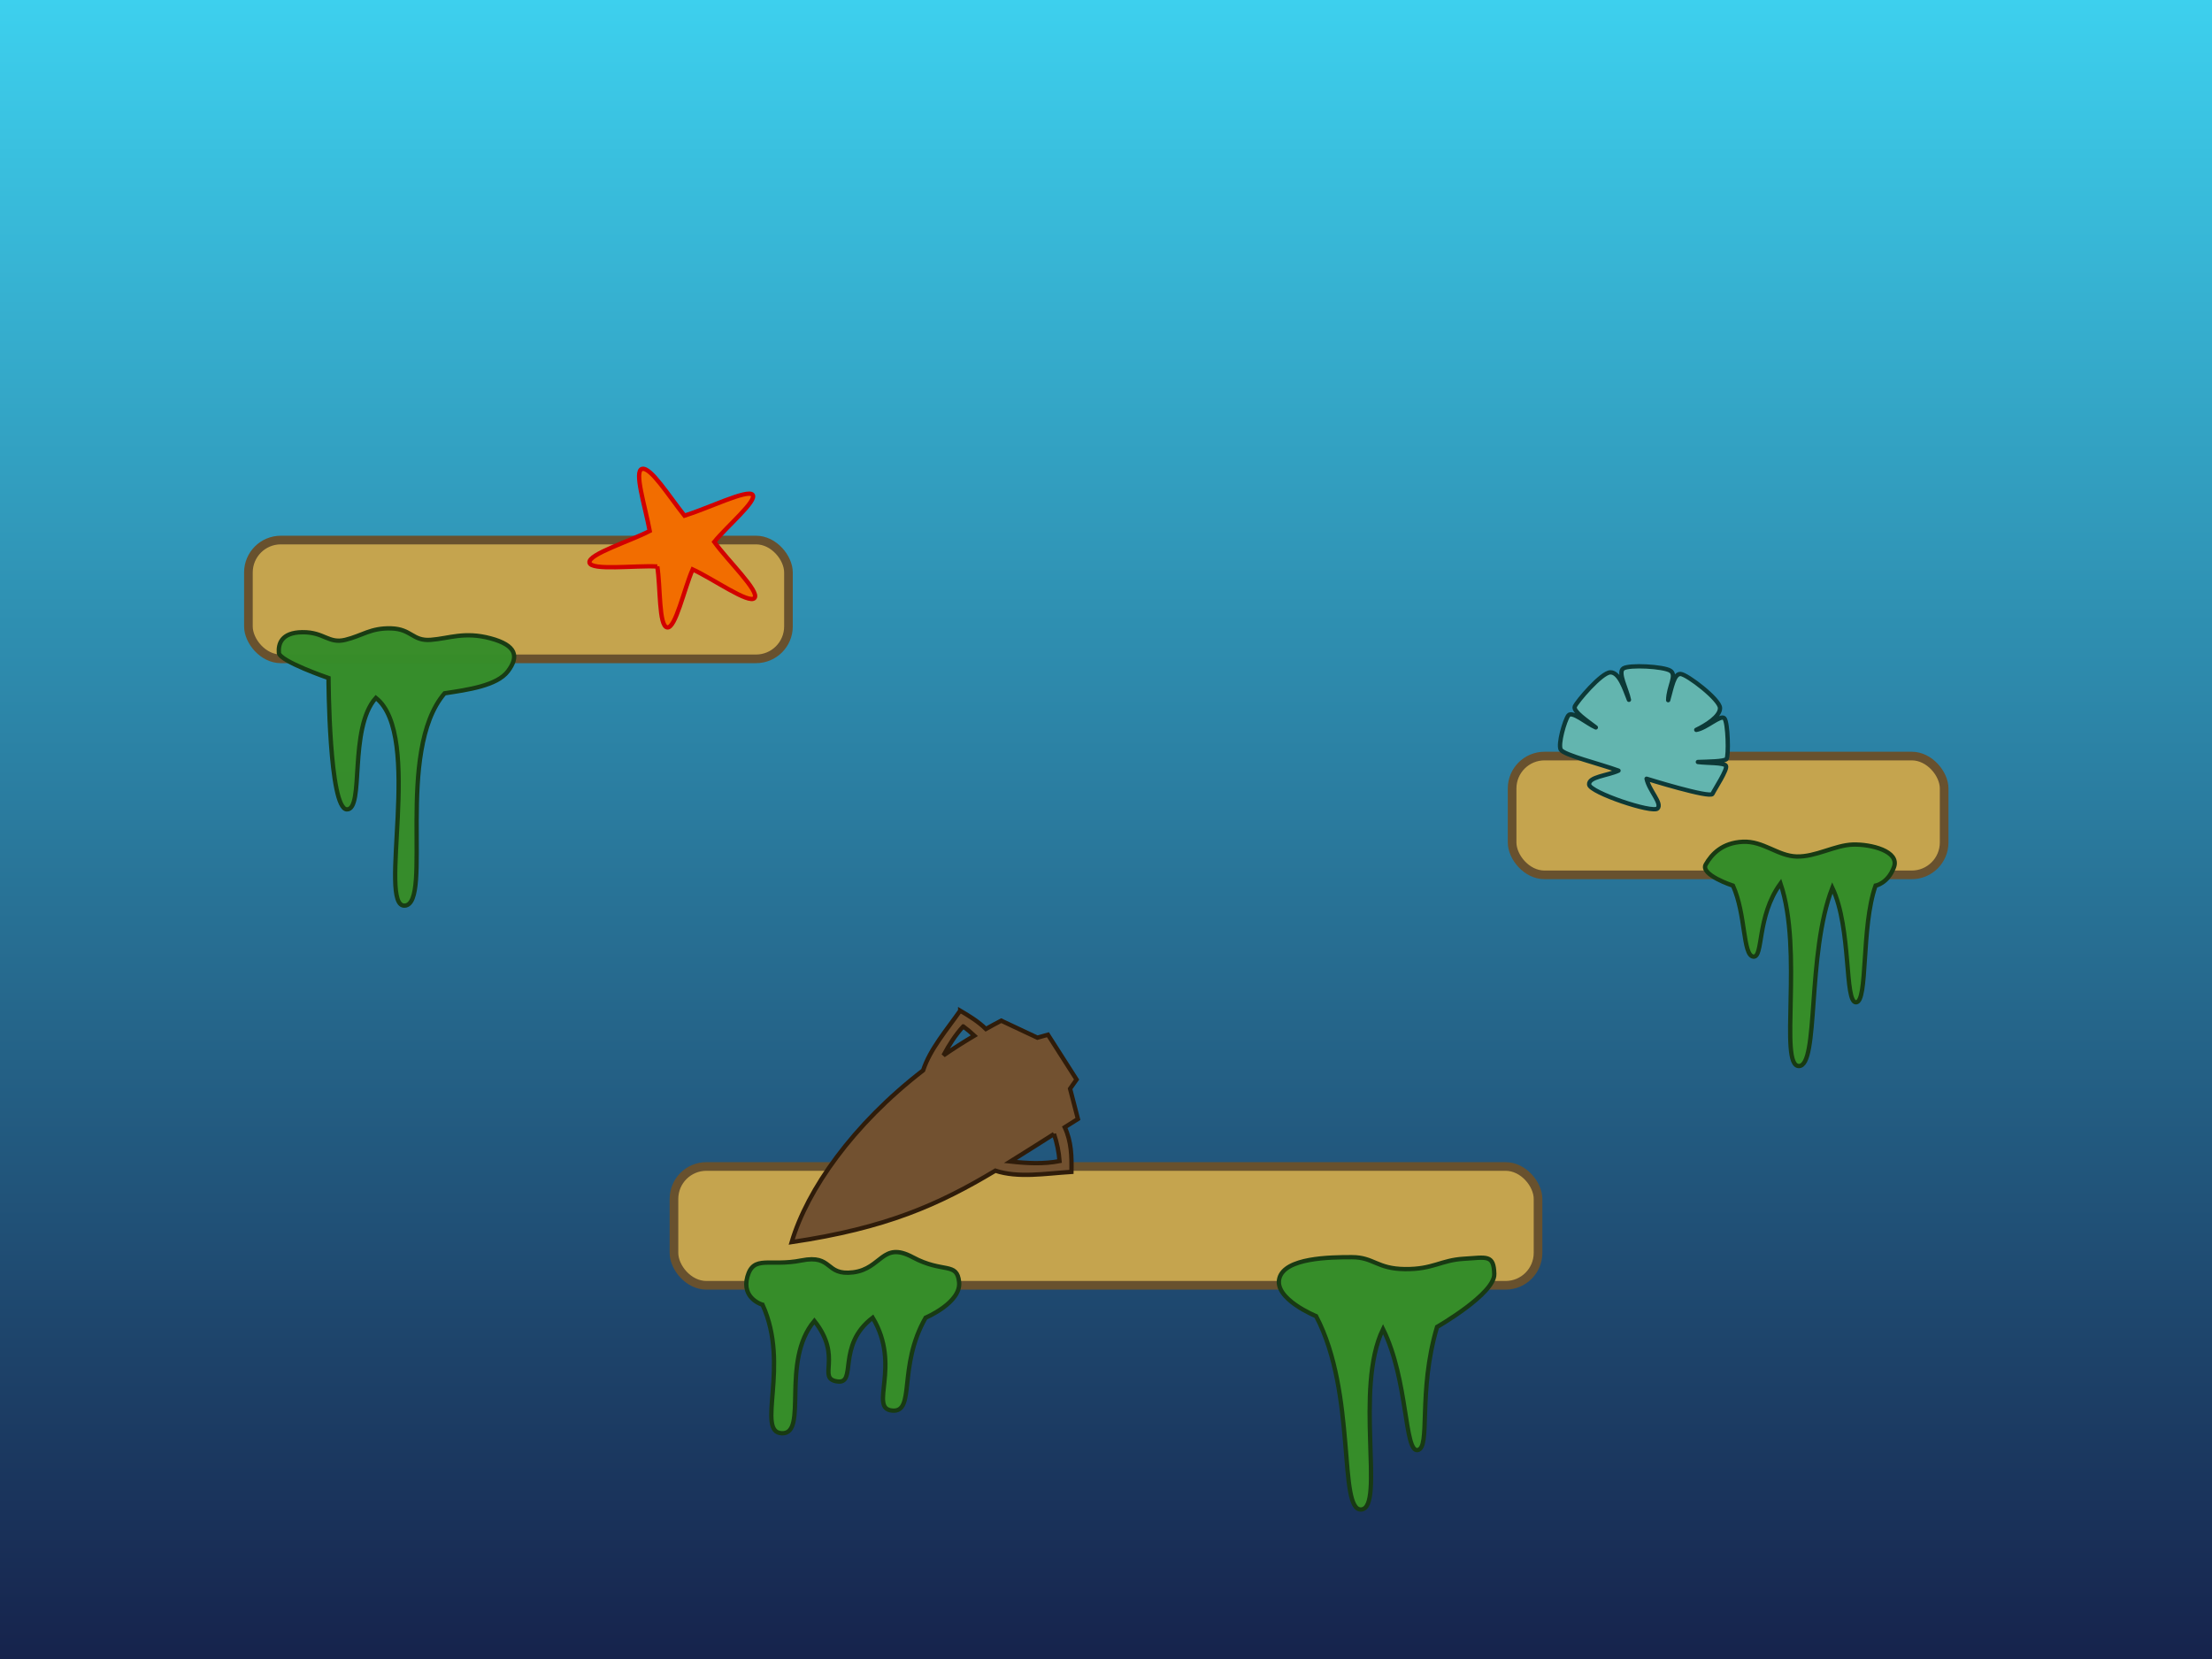 <?xml version="1.0" encoding="UTF-8" standalone="no"?>
<!-- Created with Inkscape (http://www.inkscape.org/) -->

<svg
   xmlns:dc="http://purl.org/dc/elements/1.1/"
   xmlns:cc="http://creativecommons.org/ns#"
   xmlns:rdf="http://www.w3.org/1999/02/22-rdf-syntax-ns#"
   xmlns:svg="http://www.w3.org/2000/svg"
   xmlns="http://www.w3.org/2000/svg"
   xmlns:xlink="http://www.w3.org/1999/xlink"
   xmlns:sodipodi="http://sodipodi.sourceforge.net/DTD/sodipodi-0.dtd"
   xmlns:inkscape="http://www.inkscape.org/namespaces/inkscape"
   width="1024"
   height="768"
   id="svg2"
   version="1.1"
   inkscape:version="0.48.2 r9819"
   sodipodi:docname="sea-usf.svg"
   inkscape:export-filename="/home/thomas/Bilder/usf/sea/sea-foreground.png"
   inkscape:export-xdpi="90"
   inkscape:export-ydpi="90">
  <defs
     id="defs4">
    <linearGradient
       id="linearGradient3763">
      <stop
         style="stop-color:#3dd0ee;stop-opacity:1"
         offset="0"
         id="stop3765" />
      <stop
         style="stop-color:#16234c;stop-opacity:1;"
         offset="1"
         id="stop3767" />
    </linearGradient>
    <linearGradient
       inkscape:collect="always"
       xlink:href="#linearGradient3763"
       id="linearGradient3769"
       x1="0"
       y1="284.362"
       x2="0"
       y2="1052.362"
       gradientUnits="userSpaceOnUse" />
  </defs>
  <sodipodi:namedview
     id="base"
     pagecolor="#ffffff"
     bordercolor="#666666"
     borderopacity="1.0"
     inkscape:pageopacity="0.0"
     inkscape:pageshadow="2"
     inkscape:zoom="0.77734375"
     inkscape:cx="512"
     inkscape:cy="384"
     inkscape:document-units="px"
     inkscape:current-layer="svg2"
     showgrid="false"
     showguides="true"
     inkscape:guide-bbox="true"
     inkscape:window-width="1280"
     inkscape:window-height="776"
     inkscape:window-x="0"
     inkscape:window-y="24"
     inkscape:window-maximized="1">
    <sodipodi:guide
       orientation="1,0"
       position="1024,768"
       id="guide2987" />
    <sodipodi:guide
       orientation="0,1"
       position="0,0"
       id="guide2989" />
    <sodipodi:guide
       orientation="1,0"
       position="0,768"
       id="guide2991" />
    <sodipodi:guide
       orientation="0,1"
       position="1024,768"
       id="guide2993" />
  </sodipodi:namedview>
  <g
     inkscape:label="background"
     inkscape:groupmode="layer"
     id="layer1"
     transform="translate(0,-284.362)">
    <rect
       style="fill:url(#linearGradient3769);fill-opacity:1;stroke:none"
       id="rect2985"
       width="1024"
       height="768"
       x="1.8546146e-14"
       y="284.362"
       inkscape:export-filename="/home/thomas/Bilder/usf/sea/sea-background.png"
       inkscape:export-xdpi="90"
       inkscape:export-ydpi="90" />
  </g>
  <g
     inkscape:groupmode="layer"
     id="layer2"
     inkscape:label="middle">
    <rect
       style="fill:#c5a44e;fill-opacity:1;stroke:#68512e;stroke-width:4;stroke-miterlimit:4;stroke-opacity:1;stroke-dasharray:none"
       id="rect3772"
       width="400"
       height="55"
       x="312"
       y="540"
       rx="15"
       ry="15" />
    <rect
       ry="15"
       rx="15"
       y="350"
       x="700"
       height="55"
       width="200"
       id="rect3774"
       style="fill:#c5a44e;fill-opacity:1;stroke:#68512e;stroke-width:4;stroke-miterlimit:4;stroke-opacity:1;stroke-dasharray:none" />
    <rect
       style="fill:#c5a44e;fill-opacity:1;stroke:#68512e;stroke-width:4;stroke-miterlimit:4;stroke-opacity:1;stroke-dasharray:none"
       id="rect3776"
       width="250"
       height="55"
       x="115"
       y="250"
       rx="15"
       ry="15" />
  </g>
  <g
     inkscape:groupmode="layer"
     id="layer3"
     inkscape:label="foreground">
    <path
       style="fill:#725130;fill-opacity:1;stroke:#2f1c0a;stroke-width:2;stroke-linecap:butt;stroke-linejoin:miter;stroke-miterlimit:4;stroke-opacity:1;stroke-dasharray:none"
       d="m 444.5,467.875 c -6.351,9.066 -13.96,17.829 -17.156,27.625 -32.601,25.149 -53.654,55.239 -60.844,79.5 43.83,-6.513 67.927,-17.29 94.281,-33.062 10.633,3.511 23.167,1.308 35.219,0.562 0.142,-7.151 0.011,-13.99 -3.094,-20.656 C 494.911,520.581 496.902,519.307 499,518 l -3.625,-14 3,-4.25 -13.25,-20.75 -4.875,1.375 -16.75,-7.875 c -2.408,1.245 -4.765,2.54 -7.094,3.844 -3.475,-3.402 -7.594,-5.945 -11.906,-8.469 z m 1.406,7.281 c 1.798,1.297 3.513,2.73 5.156,4.281 -4.949,2.939 -9.719,5.956 -14.281,9.125 2.583,-4.885 5.512,-9.475 9.125,-13.406 z m 42.031,49.812 c 1.393,4.178 2.246,8.353 2.562,12.531 -7.31,1.435 -14.981,1.052 -22.75,0.188 6.382,-3.948 13.044,-8.192 20.188,-12.719 z"
       id="path3812"
       inkscape:connector-curvature="0" />
    <path
       style="fill:#f26d00;fill-opacity:1;stroke:#d20000;stroke-width:2;stroke-linecap:butt;stroke-linejoin:miter;stroke-miterlimit:4;stroke-opacity:1;stroke-dasharray:none"
       d="m 304.276,262.237 c 1.516,9.4 0.671,27.469 4.548,28.199 3.877,0.73 7.884,-17.89 11.825,-26.835 9.551,4.397 26.219,16.249 28.654,13.19 2.435,-3.059 -12.432,-17.283 -18.648,-25.925 5.913,-7.277 20.034,-19.125 17.738,-21.831 -2.296,-2.706 -21.016,6.459 -31.524,9.689 -7.429,-9.4 -15.617,-22.509 -19.572,-21.667 -3.955,0.842 1.289,17.033 3.482,28.736 -8.945,4.7 -28.538,10.745 -27.886,14.625 0.652,3.88 20.877,1.281 31.383,1.819 z"
       id="path3779"
       inkscape:connector-curvature="0"
       sodipodi:nodetypes="csczczczczc" />
    <path
       style="fill:#63b5af;fill-opacity:1;stroke:#0d3937;stroke-width:2;stroke-linecap:round;stroke-linejoin:round;stroke-miterlimit:4;stroke-opacity:1;stroke-dasharray:none"
       d="m 749.25,356.75 c -5,2.333 -13.976,2.818 -13.586,6.47 0.39,3.652 29.428,13.42 31.677,11.025 2.249,-2.395 -3.9,-8.17 -5.091,-13.745 0,0 29.458,9.167 30.5,7 1.042,-2.167 7.166,-11.445 6.25,-13 -0.916,-1.555 -8.667,-1.167 -13,-1.75 4.417,-0.165 12.183,-0.188 13.25,-1.375 1.067,-1.187 0.723,-17.071 -1,-18.875 -1.723,-1.804 -8.333,4.664 -13,5.375 4.333,-2.083 11.092,-6.166 11,-10.125 -0.092,-3.959 -15.178,-15.549 -18.25,-15.75 -3.072,-0.201 -4.083,6.292 -5.75,12.125 0.083,-6.333 4.198,-11.621 1,-13.625 -3.198,-2.004 -19.057,-2.87 -21.781,-1.049 -2.724,1.82 1.749,9.878 2.614,14.513 -2.052,-5.21 -4.475,-12.751 -8.582,-12.713 -4.107,0.038 -15.662,13.666 -16.5,15.875 -0.838,2.209 5.968,6.72 9.75,9.625 -4.25,-1.833 -11.044,-7.902 -12.75,-5.5 -1.706,2.402 -4.81,13.226 -3.5,15.75 1.31,2.524 17.833,6.5 26.75,9.75 z"
       id="path3802"
       inkscape:connector-curvature="0"
       sodipodi:nodetypes="czzczzczzczzczzczzczzc" />
    <path
       style="opacity:0.98;fill:#368d29;fill-opacity:1;stroke:#183a13;stroke-width:2;stroke-linecap:butt;stroke-linejoin:miter;stroke-miterlimit:4;stroke-opacity:1;stroke-dasharray:none"
       d="m 140.057,292.667 c -10.042,0.077 -11.255,5.657 -10.96,9.546 0.295,3.889 22.981,11.667 22.981,11.667 0,0 0.236,60.575 8.485,60.811 8.25,0.236 0.695,-37.398 13.435,-51.619 22.129,17.291 0.41,97.237 13.435,96.167 13.025,-1.071 -4.682,-71.382 18.385,-98.288 10.633,-1.624 24.252,-3.461 29.345,-10.253 5.093,-6.792 3.933,-11.984 -8.132,-15.203 -12.065,-3.219 -19.07,0.045 -27.577,0.707 -8.508,0.662 -8.889,-5.017 -18.385,-5.303 -9.496,-0.286 -13.413,3.409 -21.213,5.303 -7.8,1.894 -9.757,-3.613 -19.799,-3.536 z"
       id="path3808"
       inkscape:connector-curvature="0"
       sodipodi:nodetypes="zzczczczzzzzz" />
    <path
       style="fill:#368d29;fill-opacity:1;stroke:#183a13;stroke-width:2;stroke-linecap:butt;stroke-linejoin:miter;stroke-miterlimit:4;stroke-opacity:1;stroke-dasharray:none"
       d="m 802.25,410 c 5.992,13.339 4.495,32.111 9.354,32.838 4.859,0.727 1.429,-18.421 12.646,-33.838 10.583,31.167 -0.859,84.425 8.5,84.5 9.359,0.075 3.583,-51.75 15.5,-82.5 8.97,18.904 5.484,53.22 11,53 5.516,-0.22 2.288,-35.116 9,-54 0,0 5.67,-1.007 8.5,-8.5 2.83,-7.493 -10.779,-10.796 -19.055,-10.525 -8.276,0.271 -17.166,5.753 -25.945,5.525 -8.779,-0.228 -15.459,-7.282 -24.97,-6.818 -9.511,0.464 -14.365,5.68 -17.131,10.495 C 786.884,404.991 802.25,410 802.25,410 z"
       id="path3810"
       inkscape:connector-curvature="0"
       sodipodi:nodetypes="czczczczzzzzc" />
    <path
       style="fill:#368d29;fill-opacity:1;stroke:#183a13;stroke-width:2;stroke-linecap:butt;stroke-linejoin:miter;stroke-miterlimit:4;stroke-opacity:1;stroke-dasharray:none"
       d="m 691.75,589.778 c 0.251,9.149 -26.5,24.5 -26.5,24.5 -9.01,30.314 -2.797,56.007 -9,57 -6.203,0.993 -4.303,-32.251 -16,-56 -13.421,27.493 0.9,82.44 -10,83.5 -10.9,1.06 -2.147,-53.782 -21,-89.5 0,0 -19.523,-7.936 -17,-17.5 2.523,-9.564 23.393,-9.795 33.55,-9.793 10.157,0.002 11.578,5.39 24.596,5.525 13.018,0.136 16.506,-4.132 27.207,-4.782 10.701,-0.651 13.895,-2.098 14.146,7.05 z"
       id="path3821"
       inkscape:connector-curvature="0"
       sodipodi:nodetypes="zczczczzzzz" />
    <path
       style="fill:#368d29;fill-opacity:1;stroke:#183a13;stroke-width:2;stroke-linecap:butt;stroke-linejoin:miter;stroke-miterlimit:4;stroke-opacity:1;stroke-dasharray:none"
       d="m 353,604 c 12.889,28.206 -3.277,59.127 9,59.5 12.277,0.373 -0.783,-33.344 15,-52 13.329,16.854 0.984,26.522 10.5,28 9.516,1.478 -0.5,-16.583 16.5,-29.5 13.417,22.417 -1.964,41.969 9,43 10.964,1.031 2.479,-20.303 15.5,-43 0,0 16.512,-6.969 15.5,-16.5 -1.012,-9.531 -7.324,-3.889 -21.5,-11.5 -14.176,-7.611 -14.251,5.305 -27.5,7 -13.249,1.695 -9.28,-8.445 -24,-5.5 -14.72,2.945 -22.137,-2.684 -25,7.5 -2.863,10.184 7,13 7,13 z"
       id="path3825"
       inkscape:connector-curvature="0"
       sodipodi:nodetypes="czczczczzzzzc" />
  </g>
</svg>
